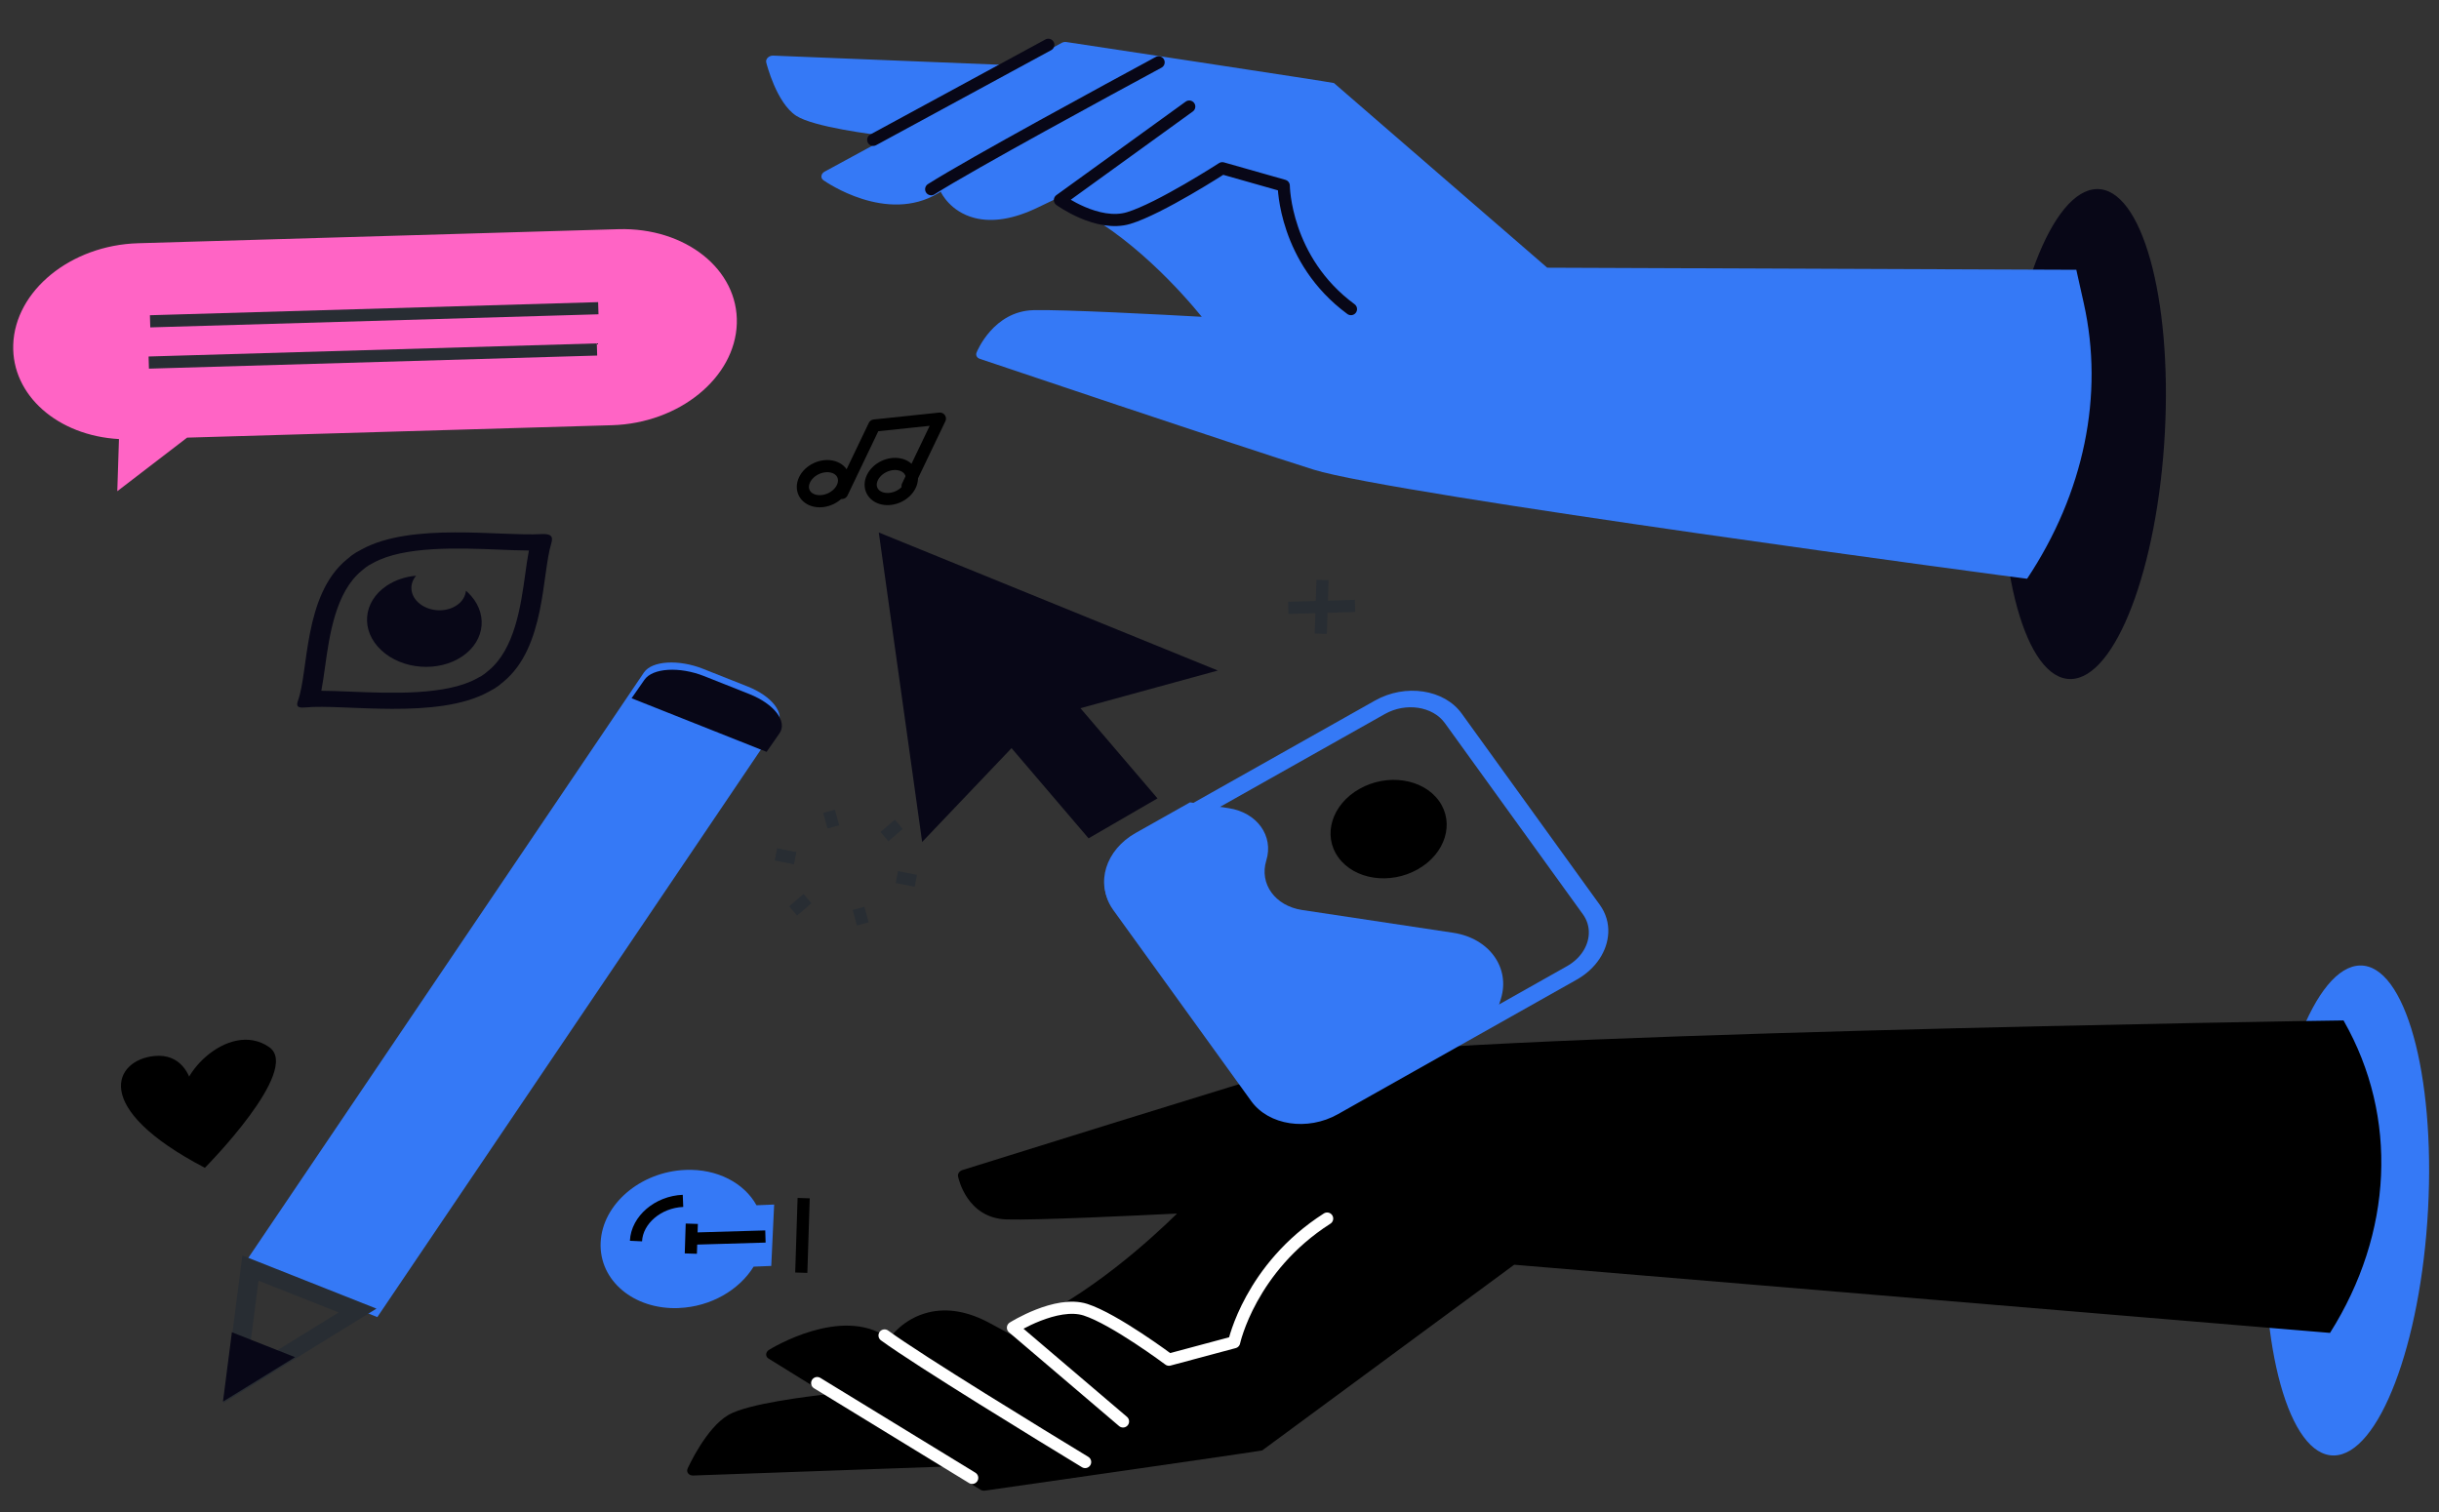 <svg width="200" height="124" viewBox="0 0 200 124" fill="none" xmlns="http://www.w3.org/2000/svg">
<rect x="0" y="0" width="200" height="124" fill="#333333" stroke="none"/>
<g id="Group">
<path id="Vector" d="M193.535 79.182C197.202 79.126 199.695 88.074 199.103 99.17C198.511 110.267 195.057 119.306 191.389 119.364C187.721 119.42 185.228 110.471 185.821 99.375C186.413 88.279 189.867 79.239 193.535 79.182Z" fill="#3579F6"/>
<path id="Vector_2" d="M171.951 15.505C175.619 15.45 178.112 24.398 177.52 35.494C176.927 46.59 173.473 55.63 169.806 55.688C166.138 55.744 163.645 46.795 164.237 35.699C164.829 24.603 168.283 15.563 171.951 15.507L171.951 15.505Z" fill="#080717"/>
<g id="Group_2">
<path id="Vector_3" d="M69.075 39.989C68.702 40.764 67.707 41.248 66.851 41.07C65.996 40.891 65.604 40.119 65.977 39.344C66.35 38.569 67.345 38.084 68.2 38.263C69.055 38.442 69.445 39.214 69.075 39.989Z" stroke="black" stroke-width="0.997" stroke-linecap="round" stroke-linejoin="round"/>
<path id="Vector_4" d="M74.635 39.81C74.263 40.585 73.268 41.069 72.412 40.891C71.557 40.712 71.165 39.94 71.538 39.165C71.911 38.39 72.906 37.906 73.761 38.084C74.616 38.263 75.008 39.035 74.635 39.81Z" stroke="black" stroke-width="0.997" stroke-linecap="round" stroke-linejoin="round"/>
<path id="Vector_5" d="M69.046 40.422L71.692 34.898L77.071 34.332L74.424 39.857" stroke="black" stroke-width="0.997" stroke-linecap="round" stroke-linejoin="round"/>
</g>
<path id="Vector_6" d="M16.801 95.772C16.801 95.772 24.771 87.738 22.069 85.872C18.706 83.545 14.038 88.534 15.081 90.864C16.126 93.193 16.872 86.196 12.664 86.603C9.379 86.922 7.34 90.839 16.799 95.772L16.801 95.772Z" fill="black"/>
<g id="Group_3">
<path id="Vector_7" d="M55.671 107.275C51.979 107.428 49.107 105.015 49.254 101.886C49.401 98.757 52.512 96.098 56.203 95.945C58.825 95.837 61.029 97.027 62.034 98.845L63.481 98.785L63.244 103.819L61.798 103.879C60.618 105.787 58.293 107.163 55.671 107.271L55.671 107.275Z" fill="#3579F6"/>
<path id="Vector_8" d="M65.901 98.259L65.706 104.376" stroke="black" stroke-width="0.997"/>
<path id="Vector_9" d="M62.766 101.406L56.688 101.584" stroke="black" stroke-width="0.997"/>
<path id="Vector_10" d="M56.727 100.36L56.649 102.808" stroke="black" stroke-width="0.997"/>
<path id="Vector_11" d="M56.007 98.484C53.958 98.569 52.233 100.043 52.151 101.78" stroke="black" stroke-width="0.997"/>
</g>
<g id="Group_4">
<path id="Vector_12" d="M126.869 21.954L170.259 22.125L170.872 24.87C172.553 32.398 170.9 40.428 166.223 47.464C166.175 47.481 114.151 40.545 107.72 38.516C101.164 36.449 80.546 29.495 80.338 29.425C80.104 29.347 79.993 29.126 80.079 28.911C80.135 28.773 81.476 25.53 84.731 25.437C87.139 25.369 95.5 25.811 98.547 25.981C97.013 24.097 92.669 19.152 87.559 16.774C87.32 16.663 87.249 16.401 87.402 16.189C87.488 16.067 87.628 15.994 87.778 15.969C87.753 15.917 87.74 15.86 87.745 15.801C87.745 15.789 87.752 15.78 87.755 15.768C86.983 16.118 86.09 16.533 85.158 16.989C83.164 17.964 81.394 18.26 79.897 17.87C77.918 17.354 77.184 15.818 77.156 15.756C77.15 15.743 77.153 15.729 77.149 15.716C77.075 15.759 76.997 15.806 76.93 15.847C72.709 18.38 67.731 14.928 67.52 14.78C67.399 14.693 67.337 14.562 67.359 14.421C67.379 14.281 67.475 14.153 67.62 14.075L72.931 11.19C71.585 11.036 66.714 10.42 65.291 9.496C63.67 8.442 62.866 5.254 62.832 5.12C62.8 4.986 62.845 4.839 62.96 4.727C63.072 4.618 63.237 4.554 63.4 4.561L83.417 5.367C83.477 5.368 83.526 5.389 83.576 5.408L87.064 3.514C87.179 3.452 87.314 3.428 87.441 3.446C87.441 3.446 109.32 6.756 109.385 6.811L126.878 21.958L126.869 21.954Z" fill="#3579F6"/>
<path id="Vector_13" d="M71.606 11.467L82.489 5.559L85.963 3.674" stroke="#080717" stroke-width="0.997" stroke-linecap="round" stroke-linejoin="round"/>
<path id="Vector_14" d="M95.007 5.111C91.076 7.234 79.675 13.416 76.358 15.518" stroke="#080717" stroke-width="0.997" stroke-linecap="round" stroke-linejoin="round"/>
<path id="Vector_15" d="M97.519 8.739L86.915 16.407C86.915 16.407 90 18.65 92.55 17.882C95.101 17.113 100.229 13.797 100.229 13.797L105.269 15.228C105.269 15.228 105.316 21.328 110.78 25.35" stroke="#080717" stroke-width="0.997" stroke-linecap="round" stroke-linejoin="round"/>
</g>
<g id="Group_5">
<path id="Vector_16" d="M124.159 103.721L191.063 109.312C196.235 101.118 196.663 91.606 192.215 83.766L192.169 83.687C192.122 83.67 115.166 84.874 108.29 86.895C101.284 88.955 79.151 95.884 78.927 95.955C78.676 96.032 78.517 96.256 78.56 96.475C78.588 96.615 79.276 99.897 82.527 100.006C84.934 100.086 93.422 99.678 96.52 99.523C94.596 101.419 89.222 106.397 83.603 108.776C83.339 108.886 83.215 109.152 83.325 109.368C83.387 109.491 83.512 109.565 83.658 109.59C83.624 109.644 83.599 109.701 83.59 109.761C83.589 109.773 83.593 109.782 83.593 109.794C82.886 109.436 82.075 109.012 81.232 108.548C79.428 107.553 77.71 107.245 76.126 107.633C74.032 108.146 72.984 109.694 72.941 109.757C72.931 109.771 72.931 109.784 72.926 109.798C72.86 109.754 72.792 109.707 72.731 109.667C69.007 107.087 63.302 110.552 63.061 110.701C62.922 110.787 62.833 110.922 62.827 111.063C62.816 111.204 62.887 111.335 63.017 111.415L67.767 114.355C66.383 114.504 61.363 115.103 59.747 116.03C57.904 117.087 56.446 120.305 56.384 120.44C56.324 120.576 56.34 120.726 56.432 120.838C56.522 120.951 56.675 121.014 56.842 121.008L77.118 120.286C77.179 120.284 77.231 120.265 77.286 120.247L80.403 122.176C80.506 122.24 80.638 122.266 80.769 122.247C80.769 122.247 103.426 119.004 103.503 118.949L124.163 103.723L124.159 103.721Z" fill="black"/>
<path id="Vector_17" d="M67.01 113.427L76.645 119.32L79.721 121.201" stroke="white" stroke-width="0.997" stroke-linecap="round" stroke-linejoin="round"/>
<path id="Vector_18" d="M88.982 119.902C85.499 117.785 75.406 111.617 72.534 109.522" stroke="white" stroke-width="0.997" stroke-linecap="round" stroke-linejoin="round"/>
<path id="Vector_19" d="M92.088 116.573L83.063 108.886C83.063 108.886 86.619 106.64 89.013 107.411C91.408 108.183 95.855 111.509 95.855 111.509L101.2 110.077C101.2 110.077 102.516 103.965 108.826 99.935" stroke="white" stroke-width="0.997" stroke-linecap="round" stroke-linejoin="round"/>
</g>
<g id="Group_6">
<path id="Vector_20" d="M108.448 47.567L108.307 51.976" stroke="#282D33" stroke-width="0.997"/>
<path id="Vector_21" d="M111.114 49.691L105.641 49.851" stroke="#282D33" stroke-width="0.997"/>
</g>
<g id="Group_7">
<path id="Vector_22" d="M130.283 76.589C130.233 77.643 129.562 78.635 128.486 79.241L108.912 90.27C107.192 91.24 104.985 90.907 103.989 89.529L92.667 73.844C92.325 73.37 92.158 72.815 92.185 72.24C92.234 71.186 92.906 70.194 93.981 69.588L113.555 58.559C115.275 57.589 117.482 57.922 118.478 59.299L129.8 74.983C130.143 75.457 130.31 76.011 130.283 76.587M131.88 76.521C131.918 75.715 131.695 74.912 131.184 74.204L119.862 58.52C118.424 56.528 115.243 56.049 112.756 57.45L93.18 68.479C91.577 69.382 90.654 70.844 90.585 72.304C90.548 73.11 90.77 73.913 91.281 74.621L102.604 90.305C104.042 92.297 107.222 92.776 109.709 91.376L129.283 80.346C130.886 79.443 131.809 77.981 131.878 76.522L131.88 76.521Z" fill="#3579F6"/>
<path id="Vector_23" d="M116.251 71.297C113.975 72.58 111.063 72.141 109.746 70.317C108.429 68.493 109.208 65.975 111.485 64.692C113.761 63.409 116.673 63.849 117.99 65.673C119.307 67.497 118.528 70.014 116.251 71.297Z" fill="black"/>
<path id="Vector_24" d="M93.136 68.306L97.583 65.801L100.74 66.276C103.075 66.629 104.46 68.55 103.838 70.567C103.248 72.478 104.562 74.296 106.771 74.629L119.169 76.498C122.112 76.942 123.862 79.365 123.075 81.91L122.414 84.051L109.68 91.226C107.191 92.628 104.008 92.148 102.568 90.154L91.236 74.453C89.797 72.459 90.647 69.706 93.136 68.304L93.136 68.306Z" fill="#3579F6"/>
</g>
<path id="Vector_25" d="M75.617 69.051L73.841 56.361L72.062 43.67L85.961 49.331L99.862 54.991L88.597 58.079L94.915 65.475L89.263 68.751L82.947 61.355L75.617 69.051Z" fill="#080717"/>
<g id="Group 4">
<path id="Vector_26" d="M50.699 18.796L11.32 19.948C5.81 20.109 1.228 23.839 1.085 28.277C0.952 32.429 4.754 35.732 9.755 36.008L9.618 40.283L15.343 35.891L50.185 34.872C55.694 34.711 60.277 30.981 60.419 26.542C60.561 22.104 56.209 18.635 50.699 18.796Z" fill="#FF64C5"/>
<g id="Group_8">
<path id="Vector_27" d="M12.308 26.351L49.062 25.277" stroke="#282D33" stroke-width="0.997"/>
<path id="Vector_28" d="M12.199 29.735L48.954 28.661" stroke="#282D33" stroke-width="0.997"/>
</g>
</g>
<g id="Group_9">
<path id="Vector_29" d="M61.306 56.3L57.662 54.854C55.65 54.056 53.475 54.185 52.808 55.143L20.009 103.68L30.942 108.016L63.74 59.479C64.408 58.521 63.318 57.097 61.306 56.3Z" fill="#3579F6"/>
<path id="Vector_30" d="M51.79 57.263L62.861 61.661L63.917 60.145C64.593 59.174 63.489 57.731 61.451 56.922L57.761 55.456C55.724 54.647 53.522 54.776 52.846 55.747L51.79 57.263Z" fill="#080717"/>
<path id="Vector_31" d="M27.771 107.633L20.267 112.262L21.197 105.029L27.771 107.633ZM30.872 107.321L19.874 102.963L18.319 115.062L30.872 107.321Z" fill="#282D33"/>
<path id="Vector_32" d="M19.015 109.258L18.284 114.947L24.194 111.303L19.015 109.258Z" fill="#080717"/>
</g>
<g id="Group_10">
<path id="Vector_33" d="M63.639 70.074L65.194 70.375" stroke="#282D33" stroke-width="0.997"/>
<path id="Vector_34" d="M63.639 70.074L65.194 70.375" stroke="#282D33" stroke-width="0.997"/>
<path id="Vector_35" d="M65.035 74.707L66.216 73.699" stroke="#282D33" stroke-width="0.997"/>
<path id="Vector_36" d="M70.752 75.769L70.402 74.494" stroke="#282D33" stroke-width="0.997"/>
<path id="Vector_37" d="M75.1 72.233L73.543 71.932" stroke="#282D33" stroke-width="0.997"/>
<path id="Vector_38" d="M73.702 67.601L72.523 68.61" stroke="#282D33" stroke-width="0.997"/>
<path id="Vector_39" d="M67.984 66.538L68.334 67.815" stroke="#282D33" stroke-width="0.997"/>
</g>
<g id="Group_11">
<path id="Vector_40" d="M30.209 46.382L30.224 46.371C30.299 46.335 30.371 46.297 30.409 46.273C30.475 46.237 30.54 46.197 30.619 46.156C33.15 44.762 37.645 44.943 40.925 45.075C41.822 45.112 42.638 45.144 43.372 45.148C43.259 45.724 43.169 46.371 43.071 47.078C42.71 49.671 42.217 53.222 40.066 54.991C40.012 55.038 39.954 55.081 39.922 55.108C39.859 55.155 39.8 55.205 39.743 55.256L39.727 55.267C39.698 55.286 39.67 55.305 39.641 55.325C39.634 55.33 39.627 55.334 39.618 55.34C39.609 55.346 39.604 55.35 39.597 55.354C39.57 55.373 39.542 55.392 39.514 55.416L39.496 55.428C39.421 55.464 39.351 55.501 39.311 55.526C39.246 55.562 39.181 55.602 39.102 55.643C36.57 57.037 32.076 56.856 28.796 56.724C27.905 56.688 27.086 56.655 26.349 56.651C26.461 56.072 26.552 55.425 26.65 54.721C27.011 52.128 27.504 48.577 29.654 46.808C29.709 46.761 29.767 46.717 29.798 46.691C29.861 46.644 29.919 46.595 29.977 46.543L29.993 46.532C30.023 46.513 30.05 46.494 30.08 46.474C30.087 46.469 30.094 46.465 30.101 46.46C30.108 46.455 30.115 46.45 30.123 46.445C30.151 46.426 30.179 46.407 30.207 46.383M29.121 45.356C29.081 45.383 29.048 45.413 29.009 45.439C28.97 45.466 28.927 45.487 28.889 45.513C28.799 45.574 28.725 45.651 28.638 45.717C28.569 45.771 28.503 45.825 28.436 45.88C24.878 48.809 25.314 55.035 24.437 57.454C24.264 57.937 24.412 58.075 25.04 58.016C28.186 57.717 35.857 59.054 40.068 56.734C40.147 56.69 40.225 56.647 40.303 56.602C40.398 56.545 40.505 56.499 40.596 56.437C40.636 56.41 40.67 56.38 40.708 56.355C40.748 56.328 40.791 56.306 40.829 56.28C40.919 56.219 40.993 56.143 41.08 56.076C41.148 56.023 41.215 55.968 41.282 55.913C44.736 53.069 44.426 47.114 45.207 44.558C45.39 43.956 45.152 43.757 44.355 43.802C41.032 43.992 33.721 42.817 29.65 45.06C29.571 45.103 29.492 45.147 29.415 45.192C29.32 45.249 29.213 45.294 29.121 45.356Z" fill="#080717"/>
<path id="Vector_41" d="M37.451 49.642C36.521 50.27 35.106 50.162 34.288 49.4C33.599 48.757 33.565 47.858 34.124 47.215C33.251 47.292 32.405 47.566 31.694 48.045C29.743 49.364 29.552 51.728 31.265 53.326C32.978 54.923 35.951 55.151 37.901 53.834C39.85 52.517 40.043 50.152 38.33 48.554C38.291 48.517 38.246 48.484 38.205 48.449C38.164 48.899 37.911 49.331 37.451 49.642Z" fill="#080717"/>
</g>
</g>
</svg>
